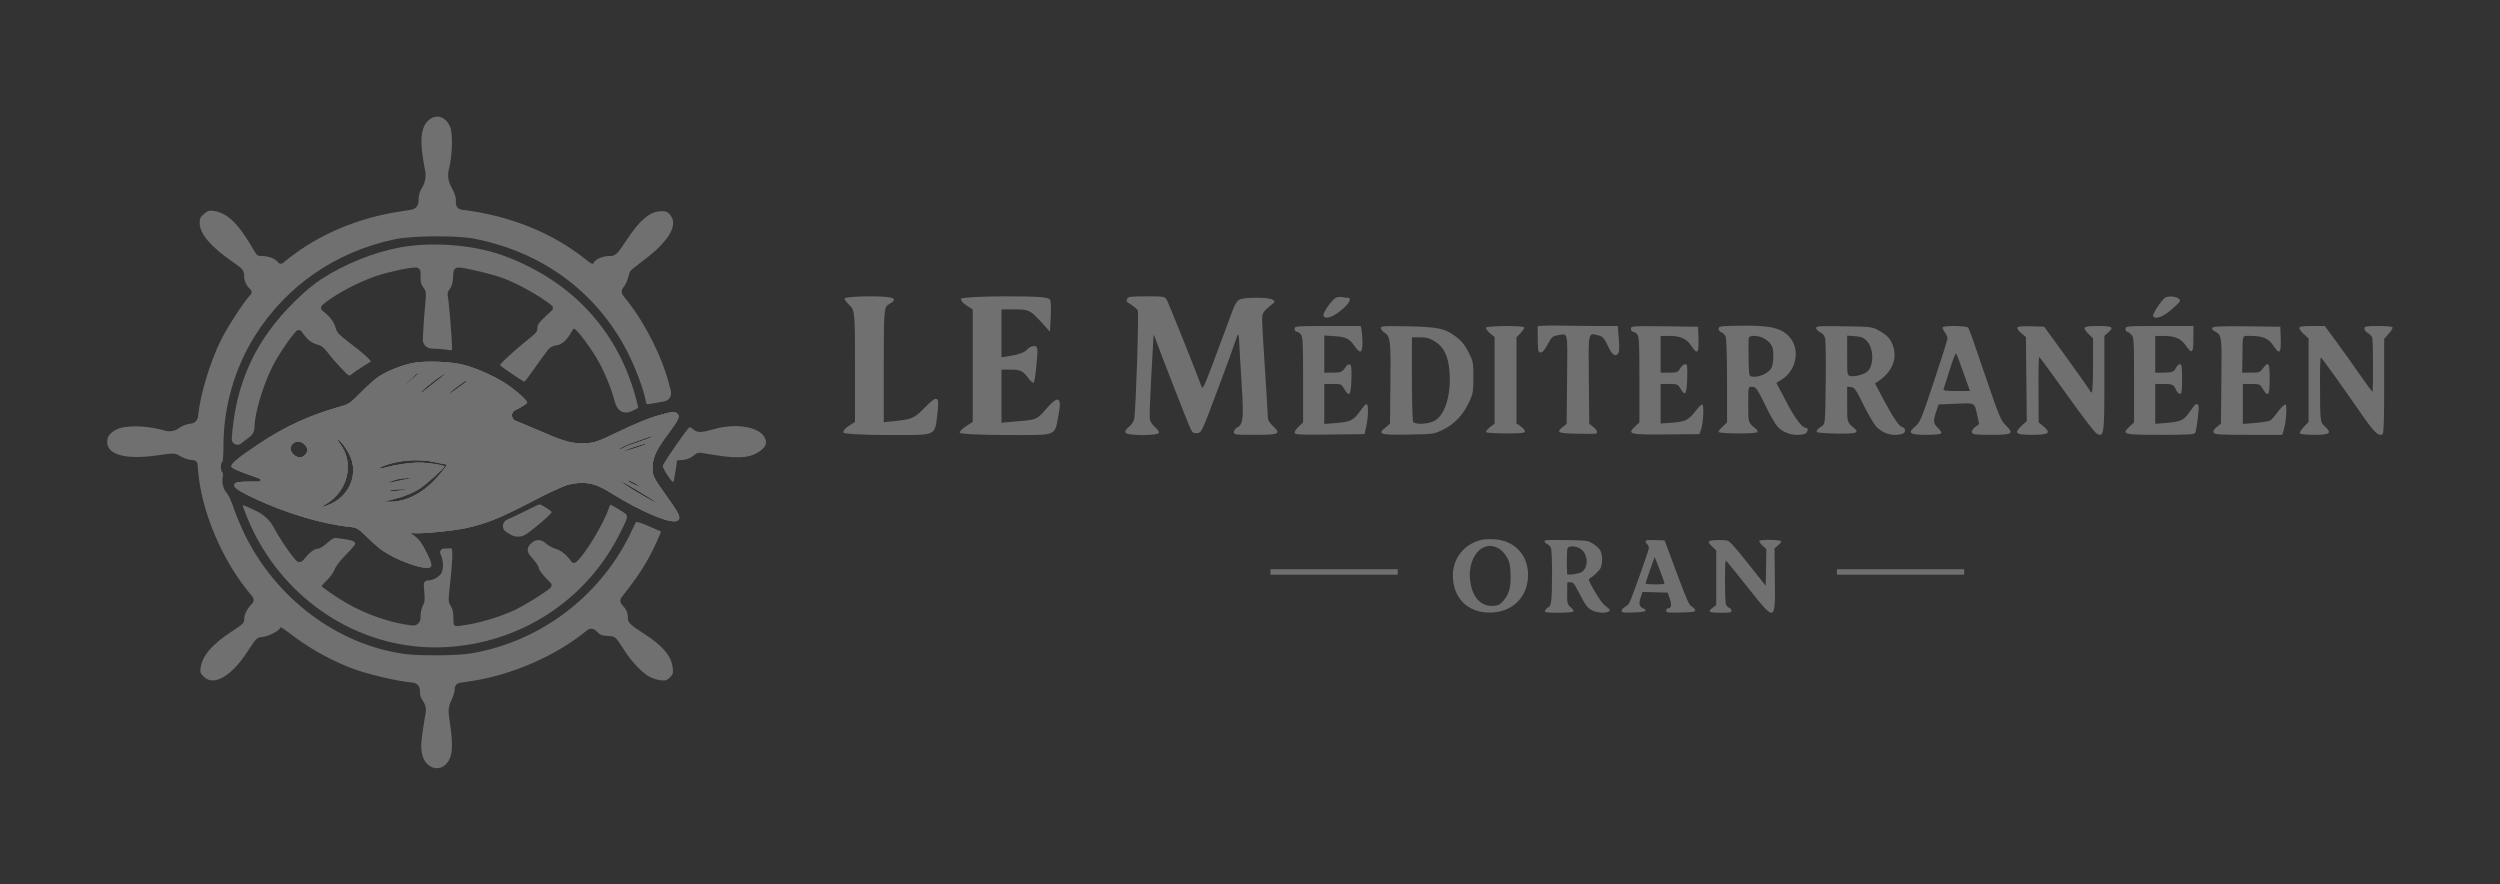 <svg width="1586" height="561" viewBox="0 0 1586 561" fill="none" xmlns="http://www.w3.org/2000/svg">
<rect x="0" y="0" width="1586" height="561" fill="#333333" stroke="none"/>
<g opacity="0.3">
<path d="M272.172 76.038C266.844 80.459 266.025 89.302 269.303 106.103L269.729 108.262C270.407 111.696 269.85 115.259 268.156 118.322V118.322C266.025 122.02 265.533 123.869 265.533 127.647V127.647C265.533 130.374 263.539 132.691 260.843 133.098L255.943 133.837C227.748 137.857 202.585 148.387 182.34 164.546L179.464 166.862C178.529 167.616 177.154 167.44 176.438 166.475V166.475C174.799 164.144 170.537 162.455 166.439 162.455C163.324 162.455 162.996 162.214 160.701 158.195C151.275 141.796 144.144 134.882 135.21 133.757C132.67 133.435 131.686 133.757 129.391 135.766C127.014 137.857 126.604 138.66 126.686 141.715C126.85 148.468 133.817 156.587 147.505 166.073C154.226 170.735 154.882 171.539 154.882 175.398C154.882 178.212 156.521 181.588 158.898 183.678V183.678C159.84 184.514 159.906 185.964 159.042 186.881L158.652 187.295C154.718 191.395 144.144 207.634 140.128 215.833C133.161 229.982 127.178 249.837 125.703 263.423L125.59 264.405C125.322 266.73 123.446 268.542 121.113 268.729V268.729C118.244 269.05 115.867 269.935 113.244 271.783V271.783C110.852 273.466 107.842 274.014 105.011 273.282L102.015 272.507C91.769 269.854 78.983 269.774 73.983 272.427C69.803 274.597 68 276.928 68 280.305C68 288.665 79.967 291.8 100.212 288.826C108.982 287.54 110.949 287.459 112.506 288.343C116.687 290.835 119.719 291.881 122.342 291.881V291.881C123.915 291.881 125.223 293.091 125.344 294.659L125.621 298.231C127.67 324.357 141.03 355.87 159.062 377.172L160.068 378.367C161.252 379.772 161.134 381.857 159.8 383.121V383.121C156.849 385.935 154.882 389.874 154.882 393.009C154.882 395.179 154.062 395.983 147.915 400.003C134.637 408.604 128.325 415.92 127.26 423.717C126.85 426.45 127.178 427.174 129.309 429.344C135.538 435.454 146.521 429.264 156.521 414.071C162.996 404.263 162.75 404.504 167.258 403.942C171.275 403.379 177.832 399.681 177.832 397.993C177.832 397.511 180.291 399.118 183.405 401.45C194.798 410.453 208.486 418.251 222.502 423.717C231.108 427.094 248.321 431.354 258.402 432.64L262.203 433.102C264.571 433.389 266.353 435.399 266.353 437.785V437.785C266.353 441.001 266.844 442.689 268.566 445.101V445.101C269.934 447.113 270.474 449.575 270.075 451.975L268.894 459.088C266.926 471.227 266.762 474.925 268.074 479.507C270.205 486.902 277.828 489.796 282.745 484.973C287.09 480.632 287.745 474.442 285.45 458.525L284.748 453.622C284.298 450.483 284.83 447.282 286.27 444.457V444.457C287.581 441.885 288.483 438.83 288.483 436.901V436.901C288.483 435.052 289.834 433.48 291.662 433.202L297.991 432.238C324.547 428.38 352.907 416 372.332 399.922L372.437 399.835C374.135 398.433 376.626 398.576 378.151 400.164V400.164C380.528 402.736 381.43 403.138 385.528 403.459C390.692 403.861 390.036 403.218 396.757 413.588C401.429 420.743 408.314 427.656 412.822 429.746C414.543 430.55 417.412 431.354 419.297 431.595C422.248 431.917 423.068 431.595 425.035 429.746C427.002 427.817 427.166 427.174 426.756 423.557C425.854 416 420.445 409.649 408.068 401.691C399.38 396.064 398.315 394.938 398.315 391.803C398.315 388.588 397.249 386.417 394.462 383.443V383.443C393.329 382.238 393.237 380.389 394.245 379.078L399.298 372.51C406.593 362.944 412.084 353.94 416.592 343.731C418.232 340.194 419.461 337.3 419.379 337.22C419.297 337.139 415.691 335.612 411.429 333.763C406.839 331.753 403.56 330.708 403.396 331.271C403.232 331.753 401.347 335.612 399.216 339.953C379.545 379.263 342.087 407.157 299.056 414.473C290.368 416 265.943 416.161 256.599 414.875C214.142 409.006 175.209 379.825 155.21 338.988C152.833 334.084 149.718 326.689 148.325 322.508C147.013 318.409 144.964 313.987 143.817 312.701C141.522 309.968 140.538 305.948 141.358 302.492C141.604 301.045 141.522 299.839 141.03 299.517C139.882 298.874 139.882 293.729 140.948 293.086C141.44 292.765 141.768 288.504 141.768 282.877C141.768 258.359 148.734 233.84 161.603 213.261C181.356 181.588 212.748 159.803 250.206 151.844C261.435 149.433 289.712 149.272 300.941 151.442C343.727 159.883 377.496 184.482 397.331 221.862C402.331 231.268 408.232 246.702 409.38 253.133C409.953 256.429 410.117 256.67 412.166 256.269C413.314 256.108 417.084 255.465 420.445 254.822V254.822C424.634 254.12 426.476 251.556 425.447 247.434C425.291 246.811 425.126 246.162 424.953 245.497C420.609 227.731 410.199 206.589 398.56 191.636L395.256 187.383C394.125 185.927 394.17 183.877 395.364 182.472V182.472C396.511 181.186 397.823 178.533 398.315 176.684C398.806 174.835 399.38 172.906 399.544 172.343C399.708 171.861 403.478 168.726 407.904 165.43C424.461 153.13 430.608 142.599 425.035 136.168C423.395 134.32 422.412 133.918 419.379 133.998C412.248 134.159 405.855 139.545 397.167 152.809C391.266 161.732 390.446 162.455 386.102 162.455C382.168 162.455 377.332 164.706 376.512 166.877C376.102 167.841 375.201 167.439 372.168 165.028C350.694 147.744 323.727 136.812 292.991 133.033L292.898 133.022C290.663 132.759 289.038 130.774 289.221 128.532V128.532C289.385 125.236 288.975 123.628 286.352 118.724L285.954 117.955C284.259 114.674 283.845 110.878 284.795 107.309V107.309C286.926 99.029 287.417 85.363 285.696 80.861C283.073 74.109 277.09 72.019 272.172 76.038Z" fill="white"/>
<path d="M254.058 156.909C237.337 159.963 218.813 167.359 203.978 177.006C198.978 180.221 192.995 185.286 186.848 191.315C161.767 216.155 149.472 243.085 147.013 278.295V278.295C146.791 281.431 150.386 283.352 152.87 281.424L153.898 280.626L158.442 277.139C160.331 275.688 161.439 273.442 161.439 271.06V271.06C161.521 262.298 166.848 244.451 172.914 232.393C176.684 224.997 184.225 213.904 187.995 210.045V210.045C188.981 209.078 190.6 209.23 191.389 210.363L192.175 211.492C195.208 215.753 197.749 217.682 201.683 218.727C204.142 219.37 205.617 220.656 208.322 224.194C210.207 226.686 213.978 231.027 216.682 233.84C221.518 238.824 221.6 238.824 223.24 237.297C224.223 236.493 227.174 234.403 229.879 232.715C232.583 231.027 234.96 229.499 235.124 229.419C235.862 228.936 230.37 223.952 222.256 217.843C214.633 211.975 213.814 211.09 212.83 207.714C211.847 204.016 209.224 200.72 204.634 197.183V197.183C203.42 196.321 203.328 194.553 204.446 193.57L204.634 193.405C211.683 187.215 226.846 179.096 238.485 175.157C246.435 172.504 259.386 169.69 263.812 169.69V169.69C265.441 169.69 266.762 171.011 266.762 172.641V174.835C266.762 178.935 267.172 180.543 268.648 182.472C270.451 184.884 270.451 185.286 269.713 193.566C269.221 198.389 268.648 206.508 268.402 211.653L268.22 215.163C268.051 218.412 270.64 221.139 273.893 221.139V221.139C277.172 221.219 281.434 221.541 283.401 221.862C285.778 222.345 286.843 222.264 286.843 221.621C286.843 216.878 284.958 193.244 284.385 189.948C283.647 186.09 283.811 185.446 285.368 183.276C286.762 181.507 287.253 179.417 287.499 175.317L287.651 172.718C287.75 171.018 289.157 169.69 290.86 169.69V169.69C294.63 169.69 311.924 173.79 318.891 176.363C328.563 179.98 342.087 187.456 349.956 193.726V193.726C350.988 194.528 351.059 196.063 350.105 196.956L346.431 200.399C341.841 204.659 340.94 205.945 340.94 208.035C340.94 210.367 340.12 211.331 334.628 215.672C327.498 221.3 317.17 230.785 317.17 231.589C317.17 232.072 330.366 241.155 332.17 241.959C332.989 242.281 333.235 241.959 342.169 229.338C344.207 226.489 346.13 223.887 347.539 222.068C348.948 220.247 350.944 219.285 353.234 219.049V219.049C356.349 218.727 359.791 215.592 362.496 210.688C363.89 208.116 363.972 208.116 365.611 209.563C367.906 211.573 374.463 220.496 378.151 226.605C382.823 234.242 387.577 245.496 390.036 254.902V254.902C391.594 260.809 395.655 263.257 401.198 260.689C403.258 259.735 404.872 258.849 404.872 258.519C404.872 258.037 403.97 254.58 402.904 250.722C391.02 208.437 361.513 177.327 318.4 161.812C300.286 155.301 273.975 153.291 254.058 156.909Z" fill="white"/>
<path d="M261.025 230.464C254.14 231.991 245.616 235.448 240.288 238.905C238.157 240.271 233.075 244.773 229.059 248.873C221.928 256.027 221.354 256.429 215.535 258.037C196.109 263.584 180.864 270.578 164.553 281.43C151.275 290.273 146.275 294.372 146.849 296.061C147.341 297.186 151.193 298.874 164.717 303.617V303.617C165.764 303.996 165.492 305.546 164.379 305.546H160.127C152.259 305.546 149.964 305.788 149.144 306.752C147.423 308.762 150.21 310.852 161.029 315.997C180.864 325.402 203.896 332.316 221.272 334.165C226.6 334.727 226.6 334.727 233.157 340.998C236.763 344.535 241.108 348.313 242.911 349.438C251.025 354.905 264.795 360.21 270.697 360.21C274.631 360.21 274.549 358.683 270.533 350.564C267.582 344.696 265.861 342.364 263.156 340.274C260.287 338.184 259.959 337.702 261.599 338.104C264.959 338.988 286.679 336.898 295.859 334.969C308.564 332.155 317.17 328.698 337.251 318.248C347.415 312.942 357.414 308.28 360.201 307.556C370.365 304.984 377.414 306.27 387.413 312.621C408.314 325.643 427.493 333.361 430.362 329.904C431.92 328.136 430.608 325.563 423.067 314.952C414.215 302.733 413.56 301.286 414.051 295.257C414.461 289.469 416.592 285.047 423.887 275.24C430.69 265.995 431.51 264.307 429.788 262.539C428.149 260.931 426.92 261.011 419.871 262.941C411.592 265.192 403.888 268.327 390.036 274.999C379.299 280.144 377.332 280.787 372.004 281.189C364.299 281.751 358.398 280.305 345.857 274.838C340.694 272.587 332.579 269.211 327.907 267.282L327.12 266.973C324.125 265.798 323.953 261.624 326.842 260.207V260.207C331.022 258.198 334.383 256.027 334.383 255.384C334.383 253.937 327.334 247.667 320.94 243.406C314.219 238.985 302.417 233.599 294.63 231.589C285.86 229.258 269.139 228.695 261.025 230.464ZM263.73 238.583C262.254 239.708 259.14 242.361 256.845 244.371C254.632 246.381 255.451 245.416 258.73 242.2C262.008 239.065 265.123 236.413 265.615 236.413C266.107 236.413 265.287 237.377 263.73 238.583ZM278.975 240.191C276.762 241.799 272.992 244.773 270.533 246.783C265.533 250.882 265.615 249.837 270.615 245.416C274.549 241.959 281.27 237.216 282.253 237.216C282.663 237.216 281.188 238.583 278.975 240.191ZM294.712 243.085C286.434 249.194 285.04 250.079 285.286 249.355C285.696 248.23 295.204 241.236 296.269 241.316C296.761 241.316 296.023 242.12 294.712 243.085ZM412.822 277.491C412.002 277.973 408.15 279.42 404.298 280.706C400.445 281.993 396.921 283.279 396.347 283.681C395.855 284.083 394.708 284.645 393.806 284.887C390.61 285.932 395.036 283.198 398.642 281.832C410.609 277.491 412.74 276.767 413.478 276.687C413.969 276.687 413.642 277.009 412.822 277.491ZM221.846 288.665C227.42 300.241 222.174 313.907 210.207 319.534C204.224 322.267 202.83 322.187 207.42 319.373C220.944 310.932 224.797 293.569 215.781 281.671C212.912 277.812 213.568 277.411 216.846 281.028C218.486 282.797 220.699 286.253 221.846 288.665ZM193.65 282.395C195.454 284.565 195.454 286.655 193.405 288.665C191.274 290.755 189.224 290.675 186.52 288.585C183.815 286.494 183.651 282.877 186.274 281.028C188.487 279.501 191.601 280.063 193.65 282.395ZM409.625 281.832C408.888 282.555 397.249 286.253 395.937 286.173C395.2 286.092 397.741 285.047 401.593 283.761C408.478 281.51 410.445 281.028 409.625 281.832ZM275.778 293.167C278.975 293.89 282.008 294.453 282.581 294.533C284.057 294.614 283.975 294.855 279.385 300.402C269.795 312.219 258.32 318.569 246.681 318.328C243.075 318.328 243.157 318.248 249.14 316.801C256.681 314.952 262.008 312.781 266.926 309.485C271.024 306.672 281.926 296.864 281.926 295.9C281.926 295.096 271.434 293.488 265.943 293.488C260.287 293.488 251.025 294.774 245.206 296.463C239.796 297.91 238.813 297.427 243.566 295.498C252.746 291.88 265.697 290.916 275.778 293.167ZM256.517 304.341C253.566 304.903 250.206 305.546 248.976 305.948C245.042 306.993 246.517 305.627 250.615 304.421C252.746 303.778 256.107 303.296 258.156 303.296C261.681 303.296 261.599 303.376 256.517 304.341ZM402.413 306.35C404.216 307.235 405.691 308.199 405.691 308.36C405.691 308.923 399.708 306.431 398.806 305.466C397.495 304.26 398.97 304.582 402.413 306.35ZM404.626 311.254C409.953 314.47 414.871 317.524 415.527 318.248C417.084 319.695 416.838 319.614 407.33 314.148C399.626 309.727 393.396 305.546 394.462 305.546C394.79 305.546 399.38 308.119 404.626 311.254ZM257.254 310.691C257.091 310.852 254.55 311.174 251.599 311.495C247.993 311.817 246.681 311.736 247.501 311.174C248.648 310.45 258.074 309.968 257.254 310.691Z" fill="white"/>
<path d="M261.025 230.464C254.14 231.991 245.616 235.448 240.288 238.905C238.157 240.271 233.075 244.773 229.059 248.873C221.928 256.027 221.354 256.429 215.535 258.037C196.109 263.584 180.864 270.578 164.553 281.43C151.275 290.273 146.275 294.372 146.849 296.061C147.341 297.186 151.193 298.874 164.717 303.617V303.617C165.764 303.996 165.492 305.546 164.379 305.546H160.127C152.259 305.546 149.964 305.788 149.144 306.752C147.423 308.762 150.21 310.852 161.029 315.997C180.864 325.402 203.896 332.316 221.272 334.165C226.6 334.727 226.6 334.727 233.157 340.998C236.763 344.535 241.108 348.313 242.911 349.438C251.025 354.905 264.795 360.21 270.697 360.21C274.631 360.21 274.549 358.683 270.533 350.564C267.582 344.696 265.861 342.364 263.156 340.274C260.287 338.184 259.959 337.702 261.599 338.104C264.959 338.988 286.679 336.898 295.859 334.969C308.564 332.155 317.17 328.698 337.251 318.248C347.415 312.942 357.414 308.28 360.201 307.556C370.365 304.984 377.414 306.27 387.413 312.621C408.314 325.643 427.493 333.361 430.362 329.904C431.92 328.136 430.608 325.563 423.067 314.952C414.215 302.733 413.56 301.286 414.051 295.257C414.461 289.469 416.592 285.047 423.887 275.24C430.69 265.995 431.51 264.307 429.788 262.539C428.149 260.931 426.92 261.011 419.871 262.941C411.592 265.192 403.888 268.327 390.036 274.999C379.299 280.144 377.332 280.787 372.004 281.189C364.299 281.751 358.398 280.305 345.857 274.838C340.694 272.587 332.579 269.211 327.907 267.282L327.12 266.973C324.125 265.798 323.953 261.624 326.842 260.207V260.207C331.022 258.198 334.383 256.027 334.383 255.384C334.383 253.937 327.334 247.667 320.94 243.406C314.219 238.985 302.417 233.599 294.63 231.589C285.86 229.258 269.139 228.695 261.025 230.464ZM263.73 238.583C262.254 239.708 259.14 242.361 256.845 244.371C254.632 246.381 255.451 245.416 258.73 242.2C262.008 239.065 265.123 236.413 265.615 236.413C266.107 236.413 265.287 237.377 263.73 238.583ZM278.975 240.191C276.762 241.799 272.992 244.773 270.533 246.783C265.533 250.882 265.615 249.837 270.615 245.416C274.549 241.959 281.27 237.216 282.253 237.216C282.663 237.216 281.188 238.583 278.975 240.191ZM294.712 243.085C286.434 249.194 285.04 250.079 285.286 249.355C285.696 248.23 295.204 241.236 296.269 241.316C296.761 241.316 296.023 242.12 294.712 243.085ZM412.822 277.491C412.002 277.973 408.15 279.42 404.298 280.706C400.445 281.993 396.921 283.279 396.347 283.681C395.855 284.083 394.708 284.645 393.806 284.887C390.61 285.932 395.036 283.198 398.642 281.832C410.609 277.491 412.74 276.767 413.478 276.687C413.969 276.687 413.642 277.009 412.822 277.491ZM221.846 288.665C227.42 300.241 222.174 313.907 210.207 319.534C204.224 322.267 202.83 322.187 207.42 319.373C220.944 310.932 224.797 293.569 215.781 281.671C212.912 277.812 213.568 277.411 216.846 281.028C218.486 282.797 220.699 286.253 221.846 288.665ZM193.65 282.395C195.454 284.565 195.454 286.655 193.405 288.665C191.274 290.755 189.224 290.675 186.52 288.585C183.815 286.494 183.651 282.877 186.274 281.028C188.487 279.501 191.601 280.063 193.65 282.395ZM409.625 281.832C408.888 282.555 397.249 286.253 395.937 286.173C395.2 286.092 397.741 285.047 401.593 283.761C408.478 281.51 410.445 281.028 409.625 281.832ZM275.778 293.167C278.975 293.89 282.008 294.453 282.581 294.533C284.057 294.614 283.975 294.855 279.385 300.402C269.795 312.219 258.32 318.569 246.681 318.328C243.075 318.328 243.157 318.248 249.14 316.801C256.681 314.952 262.008 312.781 266.926 309.485C271.024 306.672 281.926 296.864 281.926 295.9C281.926 295.096 271.434 293.488 265.943 293.488C260.287 293.488 251.025 294.774 245.206 296.463C239.796 297.91 238.813 297.427 243.566 295.498C252.746 291.88 265.697 290.916 275.778 293.167ZM256.517 304.341C253.566 304.903 250.206 305.546 248.976 305.948C245.042 306.993 246.517 305.627 250.615 304.421C252.746 303.778 256.107 303.296 258.156 303.296C261.681 303.296 261.599 303.376 256.517 304.341ZM402.413 306.35C404.216 307.235 405.691 308.199 405.691 308.36C405.691 308.923 399.708 306.431 398.806 305.466C397.495 304.26 398.97 304.582 402.413 306.35ZM404.626 311.254C409.953 314.47 414.871 317.524 415.527 318.248C417.084 319.695 416.838 319.614 407.33 314.148C399.626 309.727 393.396 305.546 394.462 305.546C394.79 305.546 399.38 308.119 404.626 311.254ZM257.254 310.691C257.091 310.852 254.55 311.174 251.599 311.495C247.993 311.817 246.681 311.736 247.501 311.174C248.648 310.45 258.074 309.968 257.254 310.691Z" fill="white"/>
<path d="M261.025 230.464C254.14 231.991 245.616 235.448 240.288 238.905C238.157 240.271 233.075 244.773 229.059 248.873C221.928 256.027 221.354 256.429 215.535 258.037C196.109 263.584 180.864 270.578 164.553 281.43C151.275 290.273 146.275 294.372 146.849 296.061C147.341 297.186 151.193 298.874 164.717 303.617V303.617C165.764 303.996 165.492 305.546 164.379 305.546H160.127C152.259 305.546 149.964 305.788 149.144 306.752C147.423 308.762 150.21 310.852 161.029 315.997C180.864 325.402 203.896 332.316 221.272 334.165C226.6 334.727 226.6 334.727 233.157 340.998C236.763 344.535 241.108 348.313 242.911 349.438C251.025 354.905 264.795 360.21 270.697 360.21C274.631 360.21 274.549 358.683 270.533 350.564C267.582 344.696 265.861 342.364 263.156 340.274C260.287 338.184 259.959 337.702 261.599 338.104C264.959 338.988 286.679 336.898 295.859 334.969C308.564 332.155 317.17 328.698 337.251 318.248C347.415 312.942 357.414 308.28 360.201 307.556C370.365 304.984 377.414 306.27 387.413 312.621C408.314 325.643 427.493 333.361 430.362 329.904C431.92 328.136 430.608 325.563 423.067 314.952C414.215 302.733 413.56 301.286 414.051 295.257C414.461 289.469 416.592 285.047 423.887 275.24C430.69 265.995 431.51 264.307 429.788 262.539C428.149 260.931 426.92 261.011 419.871 262.941C411.592 265.192 403.888 268.327 390.036 274.999C379.299 280.144 377.332 280.787 372.004 281.189C364.299 281.751 358.398 280.305 345.857 274.838C340.694 272.587 332.579 269.211 327.907 267.282L327.12 266.973C324.125 265.798 323.953 261.624 326.842 260.207V260.207C331.022 258.198 334.383 256.027 334.383 255.384C334.383 253.937 327.334 247.667 320.94 243.406C314.219 238.985 302.417 233.599 294.63 231.589C285.86 229.258 269.139 228.695 261.025 230.464ZM263.73 238.583C262.254 239.708 259.14 242.361 256.845 244.371C254.632 246.381 255.451 245.416 258.73 242.2C262.008 239.065 265.123 236.413 265.615 236.413C266.107 236.413 265.287 237.377 263.73 238.583ZM278.975 240.191C276.762 241.799 272.992 244.773 270.533 246.783C265.533 250.882 265.615 249.837 270.615 245.416C274.549 241.959 281.27 237.216 282.253 237.216C282.663 237.216 281.188 238.583 278.975 240.191ZM294.712 243.085C286.434 249.194 285.04 250.079 285.286 249.355C285.696 248.23 295.204 241.236 296.269 241.316C296.761 241.316 296.023 242.12 294.712 243.085ZM412.822 277.491C412.002 277.973 408.15 279.42 404.298 280.706C400.445 281.993 396.921 283.279 396.347 283.681C395.855 284.083 394.708 284.645 393.806 284.887C390.61 285.932 395.036 283.198 398.642 281.832C410.609 277.491 412.74 276.767 413.478 276.687C413.969 276.687 413.642 277.009 412.822 277.491ZM221.846 288.665C227.42 300.241 222.174 313.907 210.207 319.534C204.224 322.267 202.83 322.187 207.42 319.373C220.944 310.932 224.797 293.569 215.781 281.671C212.912 277.812 213.568 277.411 216.846 281.028C218.486 282.797 220.699 286.253 221.846 288.665ZM193.65 282.395C195.454 284.565 195.454 286.655 193.405 288.665C191.274 290.755 189.224 290.675 186.52 288.585C183.815 286.494 183.651 282.877 186.274 281.028C188.487 279.501 191.601 280.063 193.65 282.395ZM409.625 281.832C408.888 282.555 397.249 286.253 395.937 286.173C395.2 286.092 397.741 285.047 401.593 283.761C408.478 281.51 410.445 281.028 409.625 281.832ZM275.778 293.167C278.975 293.89 282.008 294.453 282.581 294.533C284.057 294.614 283.975 294.855 279.385 300.402C269.795 312.219 258.32 318.569 246.681 318.328C243.075 318.328 243.157 318.248 249.14 316.801C256.681 314.952 262.008 312.781 266.926 309.485C271.024 306.672 281.926 296.864 281.926 295.9C281.926 295.096 271.434 293.488 265.943 293.488C260.287 293.488 251.025 294.774 245.206 296.463C239.796 297.91 238.813 297.427 243.566 295.498C252.746 291.88 265.697 290.916 275.778 293.167ZM256.517 304.341C253.566 304.903 250.206 305.546 248.976 305.948C245.042 306.993 246.517 305.627 250.615 304.421C252.746 303.778 256.107 303.296 258.156 303.296C261.681 303.296 261.599 303.376 256.517 304.341ZM402.413 306.35C404.216 307.235 405.691 308.199 405.691 308.36C405.691 308.923 399.708 306.431 398.806 305.466C397.495 304.26 398.97 304.582 402.413 306.35ZM404.626 311.254C409.953 314.47 414.871 317.524 415.527 318.248C417.084 319.695 416.838 319.614 407.33 314.148C399.626 309.727 393.396 305.546 394.462 305.546C394.79 305.546 399.38 308.119 404.626 311.254ZM257.254 310.691C257.091 310.852 254.55 311.174 251.599 311.495C247.993 311.817 246.681 311.736 247.501 311.174C248.648 310.45 258.074 309.968 257.254 310.691Z" fill="white"/>
<path d="M453.23 272.186C444.706 274.517 442.739 274.597 440.116 272.588C438.969 271.703 437.821 270.98 437.493 270.98C436.51 270.98 420.445 294.132 420.445 295.579C420.445 297.428 426.674 306.753 427.248 305.788C427.576 305.306 429.461 293.73 429.461 292.202C429.461 292.041 430.526 291.881 431.838 291.881C435.034 291.881 438.477 290.595 440.69 288.504V288.504C441.776 287.49 443.27 287.035 444.737 287.271L453.394 288.665C469.787 291.398 477.656 290.353 483.803 284.807C486.59 282.234 486.672 279.099 483.967 275.964C479.131 270.337 465.607 268.649 453.23 272.186Z" fill="white"/>
<path d="M154.062 320.499C154.062 321.946 158.488 332.799 161.521 338.667C185.045 384.569 231.682 412.624 281.106 410.614C329.465 408.605 372.004 381.192 393.397 338.104C399.216 326.448 399.216 327.252 393.233 323.554C390.446 321.866 387.823 320.338 387.577 320.178C387.25 320.017 386.512 321.303 386.02 322.991C383.069 331.914 371.676 350.805 366.349 355.79L365.492 356.577C364.568 357.427 363.101 357.243 362.415 356.191V356.191C359.71 352.172 355.939 349.117 352.497 348.153C350.53 347.67 347.497 345.902 345.53 344.133V344.133C343.486 342.269 340.404 342.124 338.194 343.788L337.416 344.374V344.374C334.165 346.74 333.926 349.909 336.64 352.874C336.84 353.093 337.044 353.315 337.252 353.539C339.792 356.352 341.76 359.246 341.76 360.211C341.76 361.176 343.645 363.909 346.35 366.722L349.239 369.655C350.195 370.627 350.11 372.21 349.054 373.073V373.073C345.038 376.449 333.727 383.443 327.416 386.578C319.465 390.437 306.843 394.537 297.909 396.064C287.336 397.913 287.663 397.993 287.663 392.125C287.663 388.508 287.172 386.417 285.942 384.408C284.303 381.755 284.303 381.514 285.532 370.34C287.172 355.388 287.418 347.751 286.188 347.831C285.614 347.912 283.565 347.992 281.516 347.992V347.992C279.795 348.069 278.7 349.866 279.422 351.431L279.467 351.529C281.188 355.307 281.516 359.809 280.287 362.944C279.303 365.677 274.877 368.25 271.353 368.25V368.25C269.892 368.25 268.74 369.491 268.849 370.947L269.14 374.842C269.631 380.469 269.467 381.996 268.238 384.327C267.254 386.176 266.763 388.91 266.763 392.205V392.205C266.763 394.955 264.381 397.099 261.646 396.81L261.435 396.788C248.485 395.421 232.092 389.794 219.633 382.478C212.994 378.62 204.06 372.43 204.06 371.787C204.06 371.546 205.7 369.777 207.749 367.767C209.716 365.758 211.765 362.783 212.339 361.176C212.912 359.407 215.699 355.709 219.306 352.092C222.666 348.715 225.371 345.58 225.371 345.098C225.371 343.651 223.322 342.686 219.224 342.124C217.011 341.882 214.306 341.48 213.404 341.32C212.093 340.998 210.371 341.963 207.503 344.535C204.962 346.786 202.667 348.153 201.355 348.153C199.224 348.153 196.192 350.645 192.339 355.388V355.388C191.19 356.849 188.995 356.906 187.771 355.506L187.667 355.388C183.241 350.323 177.258 341.4 173.652 334.567V334.567C171.305 330.226 167.671 326.719 163.249 324.528L162.095 323.956C157.669 321.785 154.062 320.258 154.062 320.499Z" fill="white"/>
<path d="M336.842 322.428C334.383 323.715 328.154 326.689 323.072 329.02L321.656 329.677C318.372 331.202 318.148 335.786 321.269 337.622V337.622L324.055 339.231C326.895 340.871 330.395 340.871 333.235 339.23V339.23C337.661 336.577 349.956 326.046 349.956 324.92C349.956 324.117 343.481 320.017 342.333 320.017C341.76 320.017 339.301 321.142 336.842 322.428Z" fill="white"/>
<path d="M535.768 189.328C535.768 190.158 537.262 192.15 539.088 193.81C542.241 196.631 542.407 198.955 542.407 232.152V267.672L538.258 270.327C535.934 271.821 534.606 273.647 535.104 274.477C535.602 275.307 548.549 275.971 563.985 275.971C595.19 275.971 592.866 276.967 594.692 262.194C596.186 250.742 594.692 250.244 586.061 259.207C580.583 264.85 578.425 265.846 570.292 266.842L560.665 267.838V231.322C560.665 196.465 560.831 194.64 563.985 192.98C570.624 189.328 567.139 188 551.536 188C542.905 188 535.768 188.664 535.768 189.328Z" fill="white"/>
<path d="M609.796 189.494C609.298 190.324 610.626 192.15 612.95 193.643L617.099 196.299V231.985V267.671L612.95 270.327C610.626 271.821 608.8 273.647 608.8 274.477C608.8 275.307 622.245 275.971 638.511 275.971C671.874 275.971 668.886 277.298 671.708 262.194C673.699 251.571 671.21 250.741 663.74 259.372C658.097 266.012 657.267 266.344 646.644 267.173L635.357 268.169V251.239V234.475H641.831C646.976 234.475 648.968 235.471 651.624 238.957C653.449 241.612 655.441 243.272 655.773 242.774C656.271 242.276 657.101 236.965 657.599 230.657C658.595 220.864 658.429 219.537 655.939 219.537C654.445 219.537 652.288 220.698 651.292 222.026C650.296 223.354 646.312 224.848 642.495 225.512L635.357 226.674V211.403V196.299H644.154C652.454 196.299 653.449 196.797 659.591 203.27L666.064 210.408L666.562 201.445C666.894 196.631 666.728 191.486 666.23 190.324C665.566 188.498 659.591 188 638.013 188C622.909 188 610.294 188.664 609.796 189.494Z" fill="white"/>
<path d="M715.155 189.435C714.438 191.407 714.259 191.228 717.755 193.379C719.458 194.455 721.341 196.069 721.789 196.965C722.596 198.489 720.624 259.274 719.548 265.729C719.189 267.522 717.934 269.404 716.231 270.749C714.348 272.273 713.631 273.439 713.99 274.425C714.797 276.576 735.237 276.576 735.237 274.425C735.237 273.708 734.072 272.094 732.637 270.839C731.203 269.673 729.768 267.522 729.499 266.177C729.141 264.832 729.589 253.088 730.306 239.998C731.024 226.909 731.651 215.254 731.741 213.999C731.741 212.655 732.01 212.296 732.279 213.103C738.106 228.792 754.154 269.942 755.319 272.094C756.574 274.604 757.292 275.052 759.533 274.783C762.222 274.514 762.312 274.335 772.174 248.067C777.643 233.543 782.753 219.468 783.56 216.958C784.367 214.358 785.173 212.206 785.442 212.206C785.711 212.206 786.07 214.537 786.16 217.316C786.249 220.185 786.966 231.93 787.684 243.495C789.118 266.087 788.76 269.135 784.636 271.377C783.56 271.915 782.753 273.17 782.753 274.066C782.753 275.77 783.47 275.859 796.201 275.859C811.71 275.859 812.876 275.232 807.497 270.211C805.076 267.88 804.269 266.446 804.269 264.115C804.269 262.411 803.462 248.964 802.476 234.171C801.49 219.378 800.683 205.303 800.683 202.972C800.683 198.579 801.311 197.593 806.959 193.021C809.021 191.407 809.021 191.317 807.407 190.152C805.256 188.538 789.477 188.448 786.339 190.062C784.904 190.779 783.47 192.931 782.125 196.517C781.049 199.476 776.298 212.206 771.636 224.758C765.36 241.791 763.029 247.171 762.491 245.826C756.843 230.764 741.065 191.497 740.078 189.973C738.823 188.09 738.196 188 727.258 188C717.576 188 715.603 188.269 715.155 189.435Z" fill="white"/>
<path d="M847.661 188.807C845.151 189.883 838.965 198.579 839.592 200.193C840.578 202.793 844.971 201.538 850.709 196.965C856.268 192.393 857.971 188.897 854.743 188.897C853.847 188.897 852.323 188.717 851.337 188.448C850.351 188.269 848.737 188.448 847.661 188.807Z" fill="white"/>
<path d="M1373.56 188.897C1371.41 190.152 1365.22 199.476 1365.94 200.551C1367.28 202.703 1371.5 201.358 1376.79 197.055C1379.84 194.545 1382.53 191.945 1382.88 191.138C1383.78 188.717 1376.79 187.014 1373.56 188.897Z" fill="white"/>
<path d="M978.912 206.648L975.505 206.917V214.896C975.505 219.289 975.863 223.054 976.312 223.323C977.925 224.399 979.539 222.875 982.049 218.124C984.291 213.91 985.008 213.282 987.877 212.744C995.049 211.579 994.421 208.8 994.153 240.537L993.884 268.867L991.463 270.839C987.07 274.335 988.146 274.873 1000.16 275.142C1006.35 275.322 1011.81 275.232 1012.26 275.142C1013.88 274.604 1013.25 272.811 1010.74 270.839L1008.23 268.867L1007.96 240.985C1007.69 209.786 1007.33 211.131 1013.97 212.744C1016.74 213.462 1017.55 214.269 1019.88 219.11C1022.66 225.027 1024.37 226.461 1026.34 224.489C1027.32 223.503 1027.41 221.441 1026.97 215.075L1026.34 206.827H1011.9C1003.92 206.738 994.063 206.648 989.849 206.558C985.636 206.469 980.705 206.469 978.912 206.648Z" fill="white"/>
<path d="M1102.18 206.648C1091.16 206.827 1090.26 207.007 1090.26 208.62C1090.26 209.517 1091.07 210.593 1092.14 210.862C1093.13 211.22 1094.29 212.475 1094.83 213.73C1095.28 214.896 1095.64 227.627 1095.64 241.971V267.97L1092.95 270.48C1091.51 271.825 1090.26 273.439 1090.26 273.977C1090.26 275.232 1114.11 275.322 1114.91 274.156C1115.18 273.618 1114.73 272.722 1114.02 272.094C1108.91 267.97 1109.09 268.508 1109.09 256.584C1109.09 245.378 1109.09 245.378 1111.24 245.378C1114.02 245.378 1114.47 246.005 1120.38 258.019C1123.07 263.667 1126.48 269.404 1127.73 270.749C1131.86 275.142 1138.67 276.935 1144.77 275.322C1146.92 274.694 1147.64 271.377 1145.58 271.377C1143.15 271.377 1138.58 265.191 1132.84 254.164L1126.93 242.867L1130.15 240.895C1139.57 235.068 1142.17 222.068 1135.53 214.089C1130.33 207.903 1122.53 206.2 1102.18 206.648ZM1119.93 215.165C1124.24 218.034 1125.31 220.723 1124.96 227.178C1124.78 231.571 1124.24 233.275 1122.53 235.068C1120.11 237.578 1115.09 239.461 1111.78 238.923C1109.53 238.654 1109.53 238.654 1109.27 227.089C1109.18 220.634 1109.27 214.896 1109.45 214.268C1110.25 212.296 1116.53 212.834 1119.93 215.165Z" fill="white"/>
<path d="M821.303 208.62C821.303 209.606 821.841 210.413 822.469 210.413C823.186 210.413 824.351 211.13 825.158 212.027C826.503 213.461 826.682 216.868 826.682 240.805V267.97L823.993 270.48C822.558 271.825 821.303 273.618 821.303 274.425C821.303 275.77 823.545 275.859 843.447 275.68L865.681 275.411L866.667 270.928C867.295 268.418 867.833 264.115 867.833 261.246C867.922 255.06 867.026 254.881 862.991 260.618C858.778 266.625 856.805 267.611 848.02 268.328L840.13 268.956V256.225V243.585H845.509C850.799 243.585 850.978 243.674 852.771 246.722C855.999 252.191 856.985 250.936 857.343 240.805C857.523 233.633 857.343 231.571 856.357 231.213C855.64 230.944 854.564 231.481 853.937 232.468C851.426 236.143 850.799 236.412 845.509 236.412H840.13V224.668V212.834L846.764 213.282C854.026 213.73 856.178 214.896 859.495 219.737C862.812 224.668 864.336 224.04 864.336 217.675C864.336 214.806 864.067 211.13 863.798 209.606L863.26 206.827H842.282C821.931 206.827 821.303 206.917 821.303 208.62Z" fill="white"/>
<path d="M875.991 208.082C875.991 208.799 876.977 210.144 878.143 210.861C882.088 213.461 882.357 215.613 882.088 243.047L881.819 268.777L878.95 271.197C873.66 275.501 875.453 276.039 893.563 275.68C909.611 275.411 909.7 275.411 915.528 272.542C922.79 268.956 928.079 263.398 931.844 255.419C934.534 249.77 934.713 248.784 934.713 239.46C934.713 229.868 934.624 229.33 931.576 223.323C929.334 218.93 927.183 216.241 923.955 213.82C916.783 208.351 912.838 207.455 893.294 207.006C877.964 206.737 875.991 206.827 875.991 208.082ZM910.418 216.689C916.335 220.454 919.114 226.64 919.652 237.219C920.459 251.384 916.424 263.667 909.88 267.073C905.935 269.135 897.687 269.494 896.522 267.611C896.073 266.984 895.715 254.612 895.715 240.178V213.999H900.915C905.128 213.999 906.921 214.537 910.418 216.689Z" fill="white"/>
<path d="M942.692 207.813C942.423 208.351 943.499 209.875 945.113 211.31L948.161 213.82V241.254V268.777L945.203 271.018C943.589 272.273 942.513 273.708 942.782 274.156C943.141 274.604 948.789 274.963 955.423 274.963C965.285 274.963 967.436 274.694 967.436 273.708C967.436 272.991 966.271 271.556 964.747 270.48L962.057 268.598V241.254V213.999L964.747 211.22C966.181 209.606 967.167 208.082 966.898 207.634C966.181 206.469 943.499 206.648 942.692 207.813Z" fill="white"/>
<path d="M1034.68 208.62C1034.68 209.606 1035.21 210.413 1035.84 210.413C1036.56 210.413 1037.72 211.131 1038.53 212.027C1039.88 213.461 1040.05 216.868 1040.05 240.805V267.97L1037.36 270.48C1031.99 275.501 1033.42 275.859 1058.97 275.59L1078.16 275.411L1079.23 272.184C1080.67 267.701 1081.12 256.584 1079.86 256.584C1079.32 256.584 1077.44 258.377 1075.83 260.529C1071.16 266.536 1069.28 267.522 1060.94 268.149L1053.5 268.687V256.136V243.585H1058.88C1064.17 243.585 1064.35 243.674 1066.23 246.722C1069.1 251.743 1070.09 250.308 1070.36 240.178C1070.54 231.93 1070.45 231.033 1069.01 231.033C1068.12 231.033 1066.68 232.288 1065.87 233.723C1064.44 236.233 1063.99 236.412 1058.88 236.412H1053.5V224.758V213.103H1058.88C1066.05 213.103 1069.91 214.806 1072.87 219.289C1076.72 225.206 1077.8 224.309 1077.53 215.075L1077.26 207.275L1056.01 207.007C1035.12 206.827 1034.68 206.827 1034.68 208.62Z" fill="white"/>
<path d="M1152.12 208.082C1152.12 208.889 1153.29 210.055 1154.81 210.862C1156.6 211.758 1157.59 213.103 1157.95 215.165C1158.22 216.689 1158.4 229.419 1158.22 243.405C1157.95 267.701 1157.86 268.866 1156.15 270.032C1152.84 272.363 1151.94 273.349 1152.75 274.156C1153.11 274.515 1158.57 274.963 1164.94 275.052C1177.4 275.321 1179.82 274.604 1176.33 271.646C1171.75 267.88 1171.84 268.149 1171.84 256.494V245.288L1174.35 245.557C1176.51 245.826 1177.4 247.081 1182.15 256.763C1185.11 262.77 1188.79 268.956 1190.22 270.57C1194.61 275.142 1200.62 276.935 1206.63 275.321C1209.14 274.604 1209.23 271.735 1206.81 270.928C1204.57 270.211 1201.34 265.46 1194.7 253.088L1189.5 243.226L1191.57 241.881C1199.81 236.323 1203.4 228.613 1201.34 220.903C1199.9 215.523 1197.75 212.924 1192.28 209.875C1187.53 207.275 1187.53 207.275 1169.87 207.006C1154.27 206.738 1152.12 206.827 1152.12 208.082ZM1184.48 216.51C1188.79 221.351 1188.88 231.93 1184.66 235.695C1182.51 237.578 1176.51 239.192 1173.91 238.564C1171.84 238.026 1171.84 237.847 1171.84 225.475V212.924L1176.95 213.282C1181.17 213.641 1182.42 214.179 1184.48 216.51Z" fill="white"/>
<path d="M1232.45 207.634C1232.18 208.082 1232.72 209.427 1233.7 210.682C1234.69 211.937 1235.5 213.641 1235.5 214.627C1235.5 215.523 1231.64 227.806 1226.89 241.971C1218.91 265.998 1218.1 267.97 1215.15 270.391C1209.95 274.694 1211.38 275.859 1221.96 275.859C1227.52 275.859 1231.1 275.501 1231.55 274.873C1231.82 274.335 1230.83 272.722 1229.31 271.377C1226.35 268.598 1226.26 267.073 1228.77 259.722L1229.85 256.584L1240.79 256.136C1253.34 255.598 1252.53 255.15 1254.41 263.667L1255.58 268.956L1252.98 270.929C1251.36 272.273 1250.65 273.528 1251.01 274.425C1251.45 275.68 1253.34 275.859 1263.2 275.859C1276.83 275.859 1277.9 275.142 1272.43 269.763C1269.29 266.715 1268.22 264.115 1259.25 237.757C1253.96 221.978 1249.21 208.531 1248.67 207.903C1247.69 206.648 1233.17 206.379 1232.45 207.634ZM1245.72 236.771L1249.75 248.067H1241.23C1234.69 248.067 1232.72 247.798 1232.99 246.902C1233.17 246.364 1234.96 240.716 1236.93 234.53C1238.9 227.985 1240.7 223.682 1241.05 224.309C1241.41 224.937 1243.56 230.495 1245.72 236.771Z" fill="white"/>
<path d="M1279.87 207.724C1279.52 208.351 1280.5 209.875 1282.2 211.31L1285.25 213.82L1285.52 240.447L1285.79 267.073L1282.47 270.122C1277.45 274.873 1278.53 275.859 1289.29 275.859C1299.96 275.859 1301.39 274.694 1296.37 270.48L1293.32 267.97L1293.23 247.26C1293.14 235.875 1293.32 226.551 1293.68 226.551C1294.04 226.551 1301.93 237.309 1311.25 250.398C1321.11 264.294 1329.09 274.694 1330.35 275.232C1334.74 277.294 1335.01 275.68 1335.01 242.957V213.103L1337.25 211.131C1341.38 207.544 1340.3 206.827 1330.98 206.827C1321.29 206.827 1320.58 207.455 1325.15 212.027L1327.84 214.717V231.84C1327.84 242.688 1327.48 248.964 1326.94 248.964C1326.49 248.964 1326.04 248.605 1326.04 248.247C1326.04 247.798 1319.5 238.474 1311.43 227.358L1296.82 207.275L1288.66 207.007C1283.28 206.827 1280.23 207.096 1279.87 207.724Z" fill="white"/>
<path d="M1348.46 208.62C1348.46 209.606 1348.91 210.413 1349.35 210.413C1349.89 210.413 1351.06 211.22 1352.04 212.206C1353.75 213.91 1353.84 215.165 1353.84 240.985V267.97L1351.06 270.57C1345.68 275.59 1346.84 275.859 1370.78 275.859C1388.35 275.859 1392.3 275.59 1392.66 274.604C1393.64 272.094 1395.26 258.825 1394.72 257.481C1393.91 255.239 1392.84 255.957 1389.34 260.977C1385.48 266.625 1383.69 267.522 1374.28 268.329L1367.28 268.867V256.226V243.585H1372.48C1378.31 243.585 1379.03 243.943 1380.46 247.35C1381.09 248.784 1382.17 249.86 1382.97 249.86C1384.05 249.86 1384.32 248.247 1384.32 240.447C1384.32 232.737 1384.05 231.033 1382.97 231.033C1382.26 231.033 1381.18 231.93 1380.64 233.006C1379.12 235.964 1378.13 236.412 1372.48 236.412H1367.28V224.758V213.103H1372.66C1379.75 213.103 1383.69 214.806 1386.74 219.289C1390.68 224.937 1391.49 224.13 1391.49 214.896V206.827H1369.97C1349.09 206.827 1348.46 206.917 1348.46 208.62Z" fill="white"/>
<path d="M1403.5 207.903C1403.15 208.531 1403.5 209.337 1404.49 209.875C1409.69 212.924 1409.51 211.668 1409.24 241.433L1408.97 268.687L1406.37 270.839C1404.58 272.184 1403.95 273.349 1404.31 274.335C1404.85 275.68 1407.18 275.859 1426.37 275.859H1447.88L1448.87 272.453C1450.39 267.253 1451.02 257.391 1449.94 256.674C1449.41 256.315 1447.34 258.198 1445.28 260.977C1443.31 263.756 1440.98 266.356 1440.08 266.805C1439.19 267.253 1434.97 267.97 1430.67 268.329L1422.87 268.956V256.226V243.585H1428.25C1433.54 243.585 1433.72 243.674 1435.51 246.722C1438.92 252.371 1439.9 250.936 1439.9 240.447C1439.9 230.047 1439.19 228.882 1435.6 233.723C1433.72 236.233 1433.18 236.412 1427.98 236.412H1422.42L1422.6 227.178C1422.78 211.31 1422.06 213.103 1428.25 213.103C1435.42 213.103 1439.28 214.806 1442.23 219.289C1446.09 225.206 1447.16 224.309 1446.9 215.075L1446.63 207.275L1425.38 207.007C1409.6 206.827 1404.04 207.096 1403.5 207.903Z" fill="white"/>
<path d="M1458.73 208.172C1458.73 208.889 1460.07 210.682 1461.69 212.117L1464.56 214.717V241.254V267.701L1461.51 270.839C1459.9 272.542 1458.82 274.335 1459.09 274.873C1459.54 275.501 1463.12 275.859 1468.23 275.859C1478.18 275.859 1479.53 274.784 1474.96 270.57C1471.82 267.611 1471.91 268.418 1471.82 242.509C1471.73 233.723 1472 226.64 1472.36 226.82C1472.98 226.999 1482.76 240.626 1499.07 264.025C1506.34 274.515 1509.11 277.025 1511.54 275.411C1512.25 275.053 1512.52 265.011 1512.52 244.929V214.986L1515.21 211.937C1516.73 210.234 1517.9 208.351 1517.9 207.813C1517.9 207.186 1514.94 206.827 1508.94 206.827C1500.87 206.827 1499.97 207.007 1499.97 208.441C1499.97 209.337 1500.96 210.682 1502.21 211.31C1503.38 211.937 1504.72 213.372 1504.99 214.358C1505.53 216.061 1505.62 248.067 1505.08 248.605C1504.99 248.695 1501.14 243.495 1496.65 237.04C1492.08 230.495 1485.36 220.992 1481.59 215.972L1474.87 206.827H1466.8C1460.16 206.827 1458.73 207.096 1458.73 208.172Z" fill="white"/>
<path d="M939.603 342.496C927.394 345.6 920.152 356.497 921.945 368.982C923.601 380.638 931.464 387.812 943.327 388.57C959.191 389.536 970.434 378.293 969.331 362.705C968.434 350.773 959.881 342.703 947.535 342.082C944.638 341.944 941.051 342.151 939.603 342.496ZM951.604 348.496C952.984 349.393 954.984 351.738 956.088 353.738C957.743 356.842 958.088 358.291 958.295 363.947C958.64 372.293 957.398 376.983 953.742 381.121C951.466 383.673 950.708 384.087 947.673 384.363C941.741 384.984 936.637 381.466 934.292 375.12C927.808 357.67 939.189 340.151 951.604 348.496Z" fill="white"/>
<path d="M979.815 343.393C979.815 343.875 980.573 344.703 981.539 345.117C982.505 345.6 983.608 346.703 983.953 347.738C984.85 349.945 984.85 378.431 983.953 382.156C983.608 383.673 982.988 384.984 982.574 385.122C981.332 385.536 979.815 387.398 980.16 388.088C980.78 389.053 997.541 388.915 998.162 387.881C998.438 387.467 997.748 386.363 996.506 385.329C994.23 383.398 994.092 382.777 994.23 374.017L994.299 369.396H996.3C998.093 369.396 998.576 369.948 1001.54 375.741C1006.02 384.363 1007.13 385.881 1010.44 387.398C1014.78 389.398 1021.89 388.984 1021.13 386.777C1020.99 386.363 1019.82 385.329 1018.51 384.432C1016.99 383.398 1014.65 380.225 1011.75 375.259C1007.89 368.499 1007.47 367.602 1008.51 366.982C1010.99 365.533 1014.44 362.223 1015.41 360.36C1016.85 357.532 1016.65 351.601 1015.06 348.911C1014.3 347.738 1012.23 345.876 1010.37 344.772C1007.06 342.841 1006.99 342.841 993.472 342.634C982.022 342.427 979.815 342.565 979.815 343.393ZM1002.44 348.014C1007.47 351.118 1008.09 359.808 1003.47 362.843C1001.61 364.085 994.299 365.119 994.23 364.154C993.816 359.533 993.954 348.773 994.437 347.807C995.265 346.152 999.541 346.29 1002.44 348.014Z" fill="white"/>
<path d="M1043.96 343.393C1043.96 343.944 1044.44 344.772 1045 345.255C1045.55 345.738 1046.03 346.841 1046.03 347.738C1046.03 349.255 1035.2 379.535 1033.61 382.57C1033.2 383.26 1031.96 384.363 1030.86 385.053C1029.68 385.674 1028.79 386.777 1028.79 387.467C1028.79 388.64 1029.41 388.709 1036.17 388.571C1043.82 388.364 1045.82 387.467 1042.31 385.881C1039.89 384.777 1039.55 383.053 1040.86 378.983L1042.03 375.534L1050.03 375.741L1057.96 375.948L1059.34 379.949C1060.72 384.087 1060.31 385.95 1058.03 385.95C1057.48 385.95 1057.07 386.57 1057.07 387.329C1057.07 388.709 1057.41 388.709 1066.17 388.571C1073.69 388.433 1075.34 388.157 1075.48 387.329C1075.62 386.777 1074.65 385.674 1073.41 384.915C1071.41 383.604 1070.58 381.811 1063.62 363.188L1056.03 342.841L1049.96 342.634C1045.13 342.496 1043.96 342.634 1043.96 343.393ZM1055.89 370.223C1055.48 370.982 1043.96 370.913 1043.96 370.155C1043.96 369.81 1045.27 365.878 1046.86 361.395L1049.69 353.325L1052.93 361.533C1054.72 366.085 1056.03 369.948 1055.89 370.223Z" fill="white"/>
<path d="M1085.21 342.979C1083.41 343.461 1083.69 344.358 1086.38 346.91L1088.79 349.186V366.499V383.811L1086.72 385.398C1083.07 388.088 1083.9 388.708 1091.55 388.708C1097.9 388.708 1098.45 388.571 1098.45 387.398C1098.45 386.639 1097.83 385.812 1097 385.605C1096.24 385.329 1095.35 384.363 1094.93 383.397C1094.17 381.397 1094.1 355.601 1094.86 355.67C1095.14 355.67 1101.07 362.912 1108.11 371.81C1126.45 394.985 1126.25 395.054 1125.97 367.464L1125.76 347.876L1128.04 345.945C1129.42 344.841 1130.18 343.737 1129.9 343.324C1129.28 342.358 1116.66 342.151 1116.04 343.117C1115.83 343.461 1116.8 344.841 1118.11 346.083L1120.59 348.359L1120.38 360.015L1120.18 371.603L1108.93 357.463C1099.69 345.876 1097.28 343.255 1095.55 342.91C1093.21 342.427 1087.07 342.496 1085.21 342.979Z" fill="white"/>
<path d="M806 362.843V364.567H846.35H886.7V362.843V361.119H846.35H806V362.843Z" fill="white"/>
<path d="M1165.35 362.843V364.567H1205.7H1246.05V362.843V361.119H1205.7H1165.35V362.843Z" fill="white"/>
</g>
</svg>
